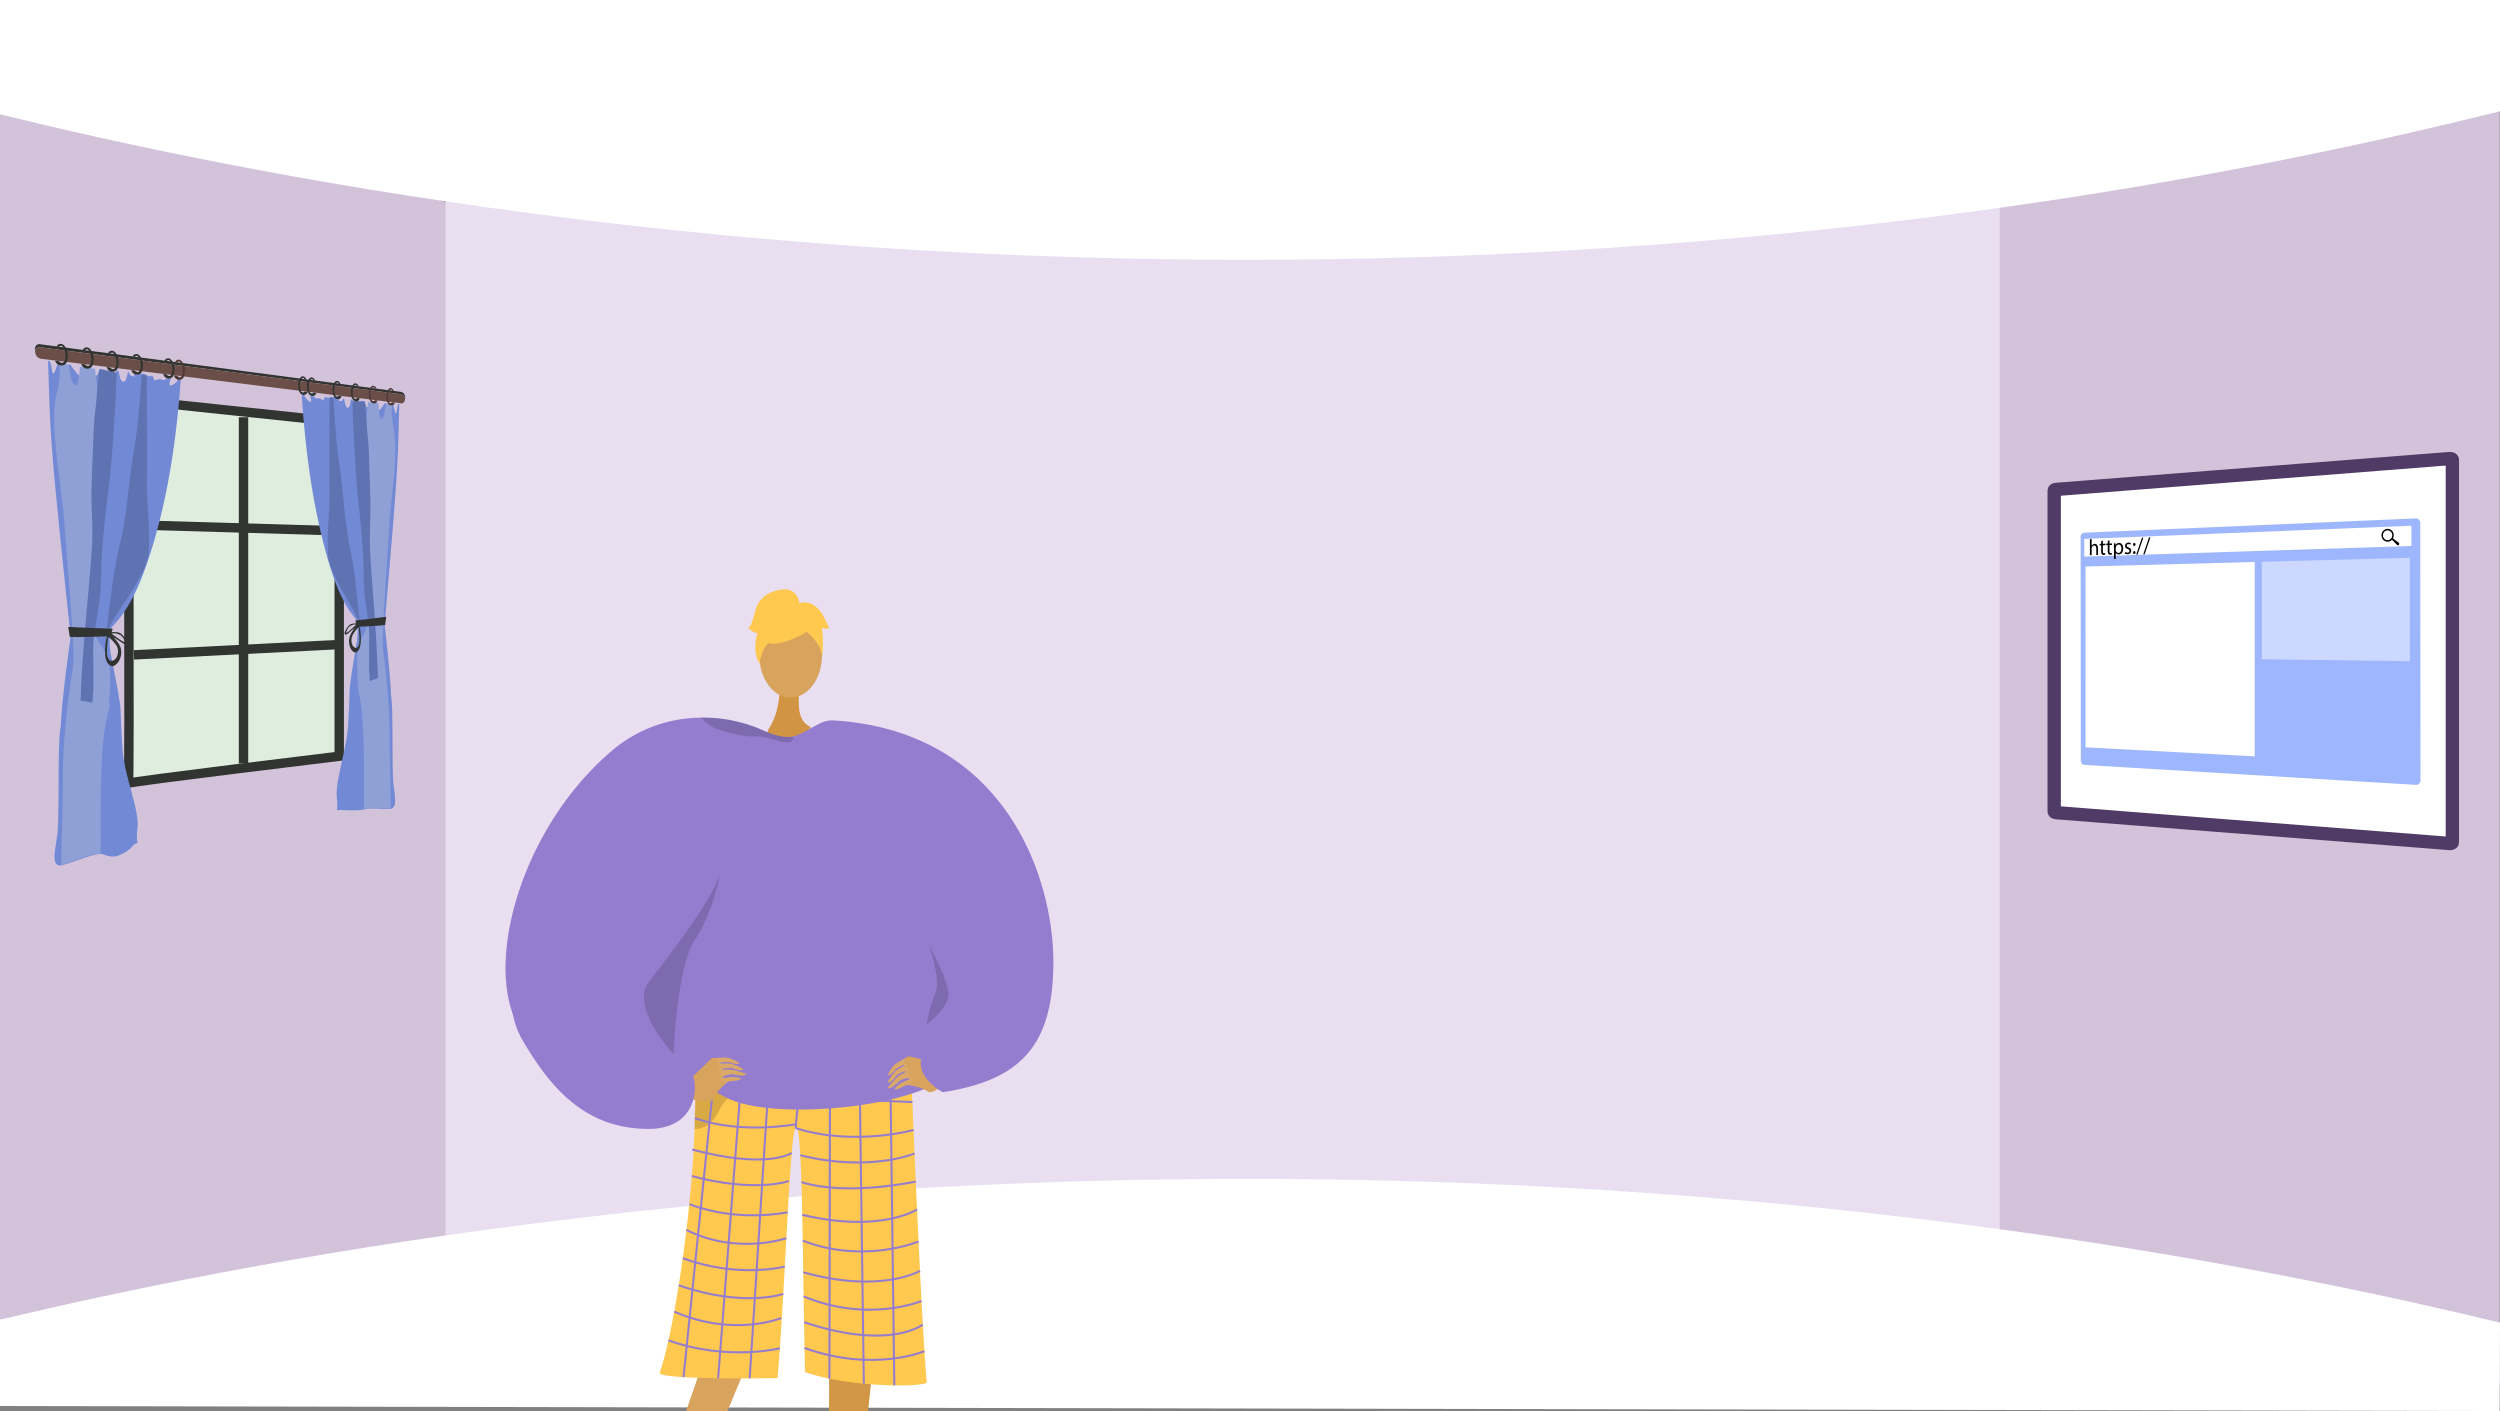 <svg xmlns="http://www.w3.org/2000/svg" xmlns:xlink="http://www.w3.org/1999/xlink" width="1366" height="771" viewBox="0 0 1366 771"><rect x="0" y="0" width="1366" height="771" fill="#808080" stroke="none"/><defs><style>.a,.f,.v{fill:none;}.b{fill:#d2c3db;}.c{fill:#eadff1;}.d,.m{fill:#fff;}.e{fill:#dfeddf;}.f{stroke:#313431;stroke-width:5.136px;}.f,.m,.v{stroke-miterlimit:10;}.g{fill:#728ad6;}.h{fill:#5f73b3;}.i{fill:#8fa0d6;}.j{fill:#313431;}.k{fill:#6c4e49;}.l{fill:#4f3936;}.m{stroke:#4f3b65;stroke-width:7.279px;}.n{clip-path:url(#a);}.o{fill:#d19442;}.p{fill:#d29647;}.q{fill:#d8a35d;}.r{fill:#62548a;}.s{fill:#ffc84f;}.t{opacity:0.3;}.u{opacity:0.5;}.v{stroke:#947dce;stroke-width:1.131px;}.w{fill:#947dce;}.x{fill:#daa968;}.y{opacity:0.15;}.z{fill:#9db6fe;}.aa{fill:#ccd8ff;}</style><clipPath id="a"><rect class="a" width="477.338" height="498.794" transform="translate(3570.675 771) rotate(-180)"/></clipPath></defs><g transform="translate(-2893.814)"><path class="b" d="M2893.814,9.537V768l242.228-67.586,32.991-6.263L3167.4,136.059l-30.118-25.56Z"/><path class="b" d="M3943.518,125.471l16.051,556.371,300.044,74.4V6.188L3960.769,99.758Z"/><path class="c" d="M3561.836,89.071h424.608V706.455H3137.279V89.071Z"/><path class="d" d="M4259.814,60.78c-121.657,30.38-335.7,73.888-615,80.372-352.972,8.194-622.429-47.1-751-78.7V0h1366Z"/><path class="d" d="M4259.814,722.684c-121.657-29.39-335.7-71.481-615-77.753-352.972-7.928-622.429,45.568-751,76.133v47.19L4259.614,771Z"/><path class="e" d="M2967.594,218.762l111.571,11.758V413.2s-115.9,14.027-115.182,14.79,0-205.724,0-205.724l.95-3.78Z"/><path class="f" d="M2967.594,218.762l111.571,11.758V413.2s-115.9,14.027-115.182,14.79,0-205.724,0-205.724l.95-3.78Z"/><line class="f" y2="189.205" transform="translate(3026.876 227.977)"/><line class="f" x1="110.049" y2="5.538" transform="translate(2966.955 352.293)"/><line class="f" x1="110.049" y1="3.213" transform="translate(2966.955 286.777)"/><path class="g" d="M2990.4,207.536s1.812.039-1.886,2.523c-3.731,2.5-1.251-3.388-1.251-3.388l-2.769.158s-.89,1.2-1.747.736a5.946,5.946,0,0,0-2.6-.313l-2,.621s-1.049-3.508-1.688-2.529c-.526.8-2.667-.371-4.3-1.047l-2.06-.221c-.873.428-1.425,1.425-2.332.387-1.232-1.409-.039,2.505-.617,1.511s-1.971.274-2.786-2.365c-.017-.058-.035-.11-.052-.158l-.549-.06c-.473,1.2-.963,5.052-2.273,5.158-1.715.139-2.317-2.506-2.77-5.719l-1.519-.173a9.086,9.086,0,0,0-.113,2.709c.355,2.761-3.1,2.313-3.1,2.313s-.1-2.918-.62-3.64a18.253,18.253,0,0,0-2.52-2.136q-1.334-.163-2.672-.335c-.142.512-.3,1.139-.54,1.783-.734,1.95-.475,2.031-2.755,1.562s-1.728,1.569-2.134-.252c-.371-1.665-.337-1.823-.834-3.925-.5-.068-.993-.139-1.49-.21a33.645,33.645,0,0,1-1.334,3.146c-1.623,3.214-2.818.717-4.8-1.631a29.82,29.82,0,0,1-1.951-2.737l-.9-.148c-.036.057-.073.121-.112.2-.719,1.391-1.788,3.811-3.56,2.525-1.41-1.023-1.855-3.184-2.151-3.719l-.216-.038h0a27.986,27.986,0,0,1-1.548,4.665c-1.4,3.049-1.4.127-2.039-3.018a9.4,9.4,0,0,0-.964-2.5l-.771-.148c.694,21.555.776,32.583,2.844,56.79,2.059,24.1,6.121,62.122,8.862,87.9.546,5.14.731,1.86.53,6.36-.013.29-.019.507-.019.665-.046.323-.1.675-.151,1.065-1.4,10.013-4.481,32.829-5.02,45.313-.107,2.626-.71,2.912-1.017,11.764-.392,11.284-.147,36.022-.7,45.612s-4.281,19.626.955,20.275c2.487.309,16.1-5.779,21.87-6.252,2.825-.232,5.757,2.874,11.035.544,7.509-3.315,6.309-5.49,9.167-6.323.281-.081.3-.168.3-.2a.794.794,0,0,0,.206.2c-1.1-8.009,1.152-7.094-.536-16.68-1.694-9.622-6.814-23.175-7.641-34.793-.487-6.845-.854-15.079-1.053-20.914-.167-4.873-.667-5.023-1.124-8.911-.113-.965-.3-1.728-.458-2.646-.76-4.293-1.661-8.639-2.486-12.841-.2-1.005-.406-2.078-.557-2.876-.3-1.6-.7-3.52-.91-4.849a35.327,35.327,0,0,1-.4-7.732c.019-.406.056-.591.086-.94s.076-.661.116-.982c.019-.157.047-.321.065-.442.035-.237.1-.614.133-.794a18.84,18.84,0,0,1,.464-1.907c.16-.513.171-.515.323-.919.571-.552,1.134-1.212,1.686-1.794.218-.23.445-.532.7-.825,9.234-10.578,15.158-26.367,19.292-39.786,9.428-30.609,13.741-61.837,16.009-93.585l-.366-.045Z"/><path class="h" d="M2975.167,299.653c-.191,3.669-.164,4.176-1.168,7.215-3.26,9.872-10.991,20.277-16.432,28.969-.2.318-.479.718-.634.967-1.3,2.083-2.75,4.545-3.838,6.542a5.9,5.9,0,0,0-.665,1.508,12.469,12.469,0,0,0-.393,2.854c-.034.4-.042.795-.045,1.306-.013,2.436.208,4.995.25,7.466v.019c.021,1.87.294,4.1.437,5.849.167,2.052.291,3.666.307,5.642,0,.018,0,.033,0,.046-.015.452,0,.776-.043,1.25-.24,2.782-.571,5.711-.881,8.481-.069.612-.173,1.545-.222,1.966-.233,2.022-.432,3.7-.664,5.622-.078-1.793-.208-3.811-.279-5.471s-.042.057-.12-2.352-.619-8.588-.587-11.827.4-5.132.646-8.764c.147-2.161.616-6.538.878-9.28.12-1.25.281-2.873.462-4.272.3-2.354.385-3.514.735-6.162,1.765-13.355,3.236-27.4,6.516-40.362l.035-.145c.2-.835.258-.99.462-1.934,3.575-16.53,4.428-33.783,7.311-50.354,2.256-12.969,2.993-26.566,4.1-39.775.906.319,1.829-.336,2.72.623-.034,17.493.164,41.946.018,57.958C2973.93,278.908,2975.877,286.086,2975.167,299.653Z"/><path class="i" d="M2953.877,377.65a9.3,9.3,0,0,1-.014,1.773c-1.967,11.038,1.956-2.352-1.876,14.052-3.865,16.543-3.159,53.773-3.186,69.472.129,8.533-.188-6.213-.092,3.456-7.057.839-14.283,3.878-21.476,6.453.383-17.122.9-32.274.964-50.272s2.553-39.3,5.416-57.792c.83-5.356.039-11.441-.052-16.758-.018-1.1-.221-4.318-.325-5.859-1.115-16.6-3.279-42.856-4.353-57.514-1.658-22.647-8.055-51.134-4.225-68.775,2.036-9.38,1.7-8.679,2.055-17.645,1.451,1.029,3.082.575,4.593,1.111.511,2.565.918,6.815,1.977,8.989,2.146,4.4,3.02,1.467,3.57-1.663.235-1.341.457-4.7.595-6.379,2.773.349,5.525.827,8.263,1.21.629,5.521,1.475,11.054,1.793,16.563,0,0-.011.021-.011.029.45,12.565.714,25.7-.05,37.891-.765,12.216,1.978,18.3,2.353,31.872s-.769,37.288-3.976,51.571a19.017,19.017,0,0,0-.418,3.611,12.018,12.018,0,0,0,.747,4.582,1.086,1.086,0,0,0,.07.165c1.612,3.368,3.905,6.028,5.574,9.375a12.347,12.347,0,0,1,.523,1.247,22.8,22.8,0,0,1,1.011,3.452,34.865,34.865,0,0,1,.629,5.862c0,.056.007.158,0,.2a.49.49,0,0,0,0,.051C2953.885,371.3,2954.076,374.227,2953.877,377.65Z"/><path class="h" d="M2948.339,201.778c3.06,1.137,6.373.155,9.233,2.2-.59,16.939-2.362,46.974-4.208,61.246-2.167,16.758-2.716,22.255-3.562,34.659-.848,12.428-.334,21.073-2.213,32.5-.735,4.468-1.058,6.759-1.73,10.652-.385,2.231-.411,2.682-.7,4.63-.012.08-.011.11-.018.16a49.221,49.221,0,0,0-.4,6.729c.085,5.656.1,16.081.114,20.287s-.164,1.907-.2,3.637a13.517,13.517,0,0,1-.081,1.419c-.051,1.231-.175,2.685-.23,4-2.15-.345-4.309-.809-6.488-1.006.045-1.858.033-.8.1-3.061s-.112,4.318.057-1.482,1.263-23.018,1.867-29.429.087-1.331.48-6.108-.516,6.842.241-2.674c.757-9.5,2.947-31.127,3.5-42.649s-.579-20.847-.282-31.087.85-23.217,1.2-31.738,1.111-10.784,1.485-16.32.865-9.55,1.172-12.925S2948.066,204.233,2948.339,201.778Z"/><path class="j" d="M2931.069,342.543c8.25.471,16.373.693,24.347.965-.452,1.365-.842,2.757-1.247,4.144-7.274.121-14.7.57-22.2.41Q2931.521,345.3,2931.069,342.543Z"/><path class="j" d="M2959.8,354.247c-.651-2.423-2.288-3.992-3.609-5.782a8.093,8.093,0,0,0-1.8-1.564,2.022,2.022,0,0,0-.237-.13,1.364,1.364,0,0,0-.2-.1,2.015,2.015,0,0,0-1.419-.11c-.123.495-.15.569-.281,1.175-.069.317-.164.7-.277,1.309a34.236,34.236,0,0,0-.64,9.361,10,10,0,0,0,1,3.434,3.58,3.58,0,0,0,.346.547,4.11,4.11,0,0,0,.726.794c.636.467,1.451,1.027,2.188.793C2958.983,362.9,2960.784,357.9,2959.8,354.247Zm-4.749,6.854a1.162,1.162,0,0,1-.964-.155c-1.42-.775-1.781-2.638-1.846-4.45v-.016c.053-2.763.271-5.463.574-8.24.505.045.424-.181,1.006.421a20.541,20.541,0,0,1,3.728,4.278C2959.022,355.511,2958.258,360.349,2955.052,361.1Z"/><path class="j" d="M2959.544,345.969c-1.038-.7-3.377-.629-4.693-.573-.256.012-.5.019-.682.032s-.194.009-.343.027c.063.231.137.553.19.765s.09.365.135.544.087.353.125.507.055.237.1.378c.563.263,1.282.539,1.788.791s-.032-.094.677.324,3.222,2.141,3.965,2.627,2.62,1.269,2.5-.357S2961.028,346.968,2959.544,345.969Zm2.043,4.813c-1.754-.648-4.9-3.293-6.746-4.444,1.4-.845,4.415.252,5.139.891S2963.335,351.427,2961.587,350.782Z"/><path class="j" d="M3115.191,217.691q-.01.227-.036.426a2.783,2.783,0,0,0-2.521-2.722L2916.273,189.8s-2.891-.836-3.329,2.092c-.026-.276-.038-.566-.038-.878.014-3.837,3.386-2.855,3.386-2.855l196.354,25.932S3115.352,214.208,3115.191,217.691Z"/><path class="k" d="M3115.155,218.117c-.351,2.985-2.792,2.19-2.792,2.19L2916.292,196.05c-1.287-.264-3.076-1.049-3.348-4.153v0c.438-2.928,3.329-2.092,3.329-2.092L3112.634,215.4A2.783,2.783,0,0,1,3115.155,218.117Z"/><path class="j" d="M2925.983,189.541a1.434,1.434,0,0,1,1.2-.606c1.078.138,1.773,2.052,1.953,2.548,1.036,2.851.365,6.524-1.181,6.742-.334.048-1.007.125-2.048-.948-.7-.025-1.316-.156-2.013-.181a3.964,3.964,0,0,0,1.5,2.028,3.515,3.515,0,0,0,3.992-.031c.91-.679,1.082-1.7,1.318-3.09a8.147,8.147,0,0,0-.5-5.08c-.357-.76-1.241-2.66-2.768-2.974-1.588-.326-2.684.925-2.563,1.386C2924.939,189.583,2925.479,189.452,2925.983,189.541Z"/><path class="j" d="M2940.216,191.419a1.384,1.384,0,0,1,1.164-.6c1.046.134,1.72,2.017,1.9,2.5,1,2.806.353,6.425-1.146,6.643-.324.047-.977.124-1.986-.93-.674-.024-1.277-.152-1.952-.175a3.894,3.894,0,0,0,1.456,1.994,3.364,3.364,0,0,0,3.871-.038c.883-.67,1.05-1.674,1.279-3.045a8.141,8.141,0,0,0-.487-5c-.346-.748-1.2-2.617-2.685-2.923-1.54-.318-2.6.916-2.485,1.369C2939.2,191.462,2939.727,191.332,2940.216,191.419Z"/><path class="j" d="M2954.021,193.241a1.347,1.347,0,0,1,1.13-.593c1.015.13,1.669,1.984,1.838,2.464.975,2.763.343,6.328-1.112,6.546-.314.047-.947.124-1.927-.913-.653-.022-1.238-.146-1.894-.169a3.834,3.834,0,0,0,1.413,1.962,3.225,3.225,0,0,0,3.756-.044c.857-.662,1.019-1.651,1.241-3a8.121,8.121,0,0,0-.472-4.926c-.336-.737-1.168-2.576-2.6-2.875-1.495-.31-2.525.908-2.411,1.354C2953.039,193.286,2953.547,193.156,2954.021,193.241Z"/><path class="j" d="M2967.418,195.009a1.3,1.3,0,0,1,1.1-.586c.985.126,1.62,1.951,1.784,2.424.946,2.72.334,6.234-1.079,6.451-.3.047-.92.124-1.87-.9-.635-.021-1.2-.143-1.839-.163a3.768,3.768,0,0,0,1.372,1.93,3.1,3.1,0,0,0,3.646-.051c.831-.653.989-1.628,1.2-2.96a8.111,8.111,0,0,0-.458-4.852c-.326-.726-1.134-2.536-2.529-2.827-1.451-.3-2.451.9-2.34,1.338C2966.465,195.055,2966.958,194.926,2967.418,195.009Z"/><path class="j" d="M2984.836,197.307a1.246,1.246,0,0,1,1.054-.577c.947.121,1.557,1.909,1.715,2.373.91,2.664.321,6.112-1.037,6.328-.294.046-.885.123-1.8-.874-.611-.019-1.156-.137-1.768-.156a3.683,3.683,0,0,0,1.319,1.89,2.928,2.928,0,0,0,3.5-.058c.8-.643.951-1.6,1.158-2.906a8.088,8.088,0,0,0-.441-4.757c-.313-.71-1.09-2.484-2.431-2.766-1.4-.293-2.356.888-2.25,1.319C2983.919,197.355,2984.393,197.227,2984.836,197.307Z"/><path class="l" d="M2990.577,198.065a1.236,1.236,0,0,1,1.041-.575c.935.12,1.537,1.9,1.693,2.356.9,2.647.317,6.072-1.024,6.288-.29.046-.873.123-1.775-.867-.6-.018-1.14-.135-1.744-.153a3.66,3.66,0,0,0,1.3,1.876,2.875,2.875,0,0,0,3.46-.06c.789-.64.939-1.59,1.143-2.888a8.093,8.093,0,0,0-.435-4.726c-.309-.705-1.076-2.466-2.4-2.745-1.376-.29-2.325.884-2.22,1.312C2989.673,198.113,2990.141,197.986,2990.577,198.065Z"/><path class="g" d="M3060.5,216.022s-1.538-.353,1.588,2.711c3.1,3.04,1.045-2.836,1.045-2.836l2.295.728s.732,1.278,1.434,1.031a4.423,4.423,0,0,1,2.116.253l1.613.965s.839-2.922,1.348-1.917c.418.825,2.11.216,3.394-.049l1.6.223c.675.552,1.1,1.536,1.8.808.943-.986.03,2.2.473,1.444s1.5.623,2.118-1.514c.013-.046.027-.088.04-.126l.414.056c.356,1.131.725,4.569,1.706,4.907,1.276.438,1.722-1.725,2.057-4.4l1.119.147a9.278,9.278,0,0,1,.082,2.342c-.26,2.3,2.261,2.551,2.261,2.551a10.226,10.226,0,0,1,.448-2.981,9.5,9.5,0,0,1,1.811-1.333q.953.115,1.9.225c.1.456.21,1.013.381,1.6.518,1.772.335,1.793,1.934,1.813s1.2,1.619,1.483.175c.257-1.317.234-1.455.577-3.11l1.025.1c.228.774.516,1.79.912,2.843,1.1,2.936,1.912,1.09,3.246-.483a17.432,17.432,0,0,0,1.3-1.885l.6.042c.024.053.049.112.074.18.476,1.259,1.179,3.41,2.34,2.676.917-.579,1.206-2.241,1.4-2.619l.139.008h0a31.94,31.94,0,0,0,1,4.014c.9,2.676.9.34,1.305-2.064a6.889,6.889,0,0,1,.614-1.826l.489.018c-.44,17.057-.492,25.835-1.812,44.944-1.323,19.176-3.966,49.745-5.773,70.749-.363,4.214-.486,1.55-.352,5.208.008.235.012.412.013.54.03.261.063.545.1.859.925,8.054,2.948,26.252,3.3,36.265.069,2.105.461,2.255.66,9.342.254,9.021.095,28.976.451,36.576s2.745,14.731-.619,16.541c-1.622.872-10.785-.665-14.82.43s-10.556.331-14.9.43c-.216.005-.231-.066-.228-.091a1.122,1.122,0,0,1-.159.233c.847-7.315-.889-5.927.413-14.772,1.3-8.816,5.165-21.661,5.781-31.847.363-5.986.635-13.137.783-18.191.124-4.217.494-4.409.831-7.806.084-.842.219-1.519.339-2.325.558-3.764,1.219-7.577,1.822-11.245.143-.876.3-1.81.405-2.5.219-1.39.507-3.057.661-4.2a35.676,35.676,0,0,0,.291-6.608c-.013-.344-.041-.5-.062-.794s-.055-.558-.084-.829c-.014-.133-.034-.27-.047-.372-.025-.2-.074-.517-.1-.669-.075-.5-.241-1.243-.337-1.6-.116-.429-.124-.43-.235-.767-.415-.442-.827-.977-1.231-1.447-.159-.186-.326-.434-.513-.672-6.912-8.79-11.489-22.573-14.751-34.542-7.662-28.108-11.273-57.192-13.2-86.87l.311.037Z"/><path class="h" d="M3072.954,301.112a19.842,19.842,0,0,0,.922,6.432c2.55,8.736,8.456,17.7,12.5,25.016.146.264.351.6.465.8.948,1.724,2,3.755,2.792,5.4a5.088,5.088,0,0,1,.479,1.244,11.945,11.945,0,0,1,.283,2.4c.025.334.03.672.032,1.105.01,2.063-.149,4.248-.179,6.346v.014c-.015,1.59-.212,3.5-.315,5-.12,1.756-.21,3.138-.221,4.818,0,.015,0,.028,0,.039.011.382,0,.658.031,1.057.174,2.338.412,4.789.635,7.1.049.511.124,1.29.159,1.641.167,1.686.31,3.083.476,4.681.056-1.526.149-3.25.2-4.662s.03.043.086-2,.442-7.321.419-10.053-.284-4.3-.461-7.352c-.106-1.817-.442-5.489-.63-7.795-.086-1.052-.2-2.419-.331-3.6-.219-1.981-.278-2.962-.53-5.194-1.277-11.307-2.349-23.282-4.762-34.459-.011-.049-.014-.071-.026-.125-.15-.725-.191-.86-.342-1.679-2.673-14.464-3.318-29.518-5.51-44.286-1.734-11.683-2.3-23.764-3.165-35.614-.707.1-1.429-.669-2.13,0,.027,15.529-.129,37.2-.014,51.432C3073.931,282.738,3072.392,289.007,3072.954,301.112Z"/><path class="i" d="M3089.069,367.989a9.228,9.228,0,0,0,.01,1.508c1.418,9.127-1.422-1.782,1.353,11.694,2.755,13.38,2.255,44.852,2.274,58.067s.134-5.279.065,2.886c4.933-1.121,9.843-.452,14.593-.168-.25-13.732-.59-25.864-.629-40.4s-1.677-31.492-3.578-46.279c-.555-4.315-.026-9.347.035-13.7.012-.9.148-3.539.217-4.8.742-13.577,2.172-34.921,2.877-46.765,1.083-18.2,5.2-40.407,2.747-55.039-1.318-7.868-1.1-7.247-1.33-14.535-.947.572-2.015-.088-3.013.076-.338,2-.608,5.387-1.313,6.982-1.436,3.25-2.025.7-2.4-1.969-.16-1.144-.31-3.951-.4-5.354-1.889-.221-3.785-.334-5.693-.525-.441,4.509-1.036,9-1.26,13.575a.142.142,0,0,1,.007.027c-.318,10.491-.5,21.5.036,31.831.539,10.317-1.4,15.238-1.668,26.668s.547,31.449,2.809,43.339a18.642,18.642,0,0,1,.293,3,12.237,12.237,0,0,1-.524,3.876,1.132,1.132,0,0,1-.049.143c-1.136,2.926-2.763,5.322-3.957,8.275-.12.3-.25.679-.376,1.1a23.722,23.722,0,0,0-.728,3.014,35.774,35.774,0,0,0-.455,5.042c0,.048,0,.135,0,.168a.368.368,0,0,1,0,.044C3089.063,362.588,3088.925,365.1,3089.069,367.989Z"/><path class="h" d="M3093.034,219.4c-2.18.382-4.57-1.086-6.661.112.433,14.618,1.728,40.53,3.067,52.86,1.559,14.36,1.951,19.036,2.555,29.54.6,10.488.237,17.778,1.569,27.351.517,3.723.745,5.631,1.216,8.861.27,1.847.288,2.222.492,3.834.009.067.008.092.013.133a48.429,48.429,0,0,1,.279,5.6c-.06,4.732-.07,13.442-.08,16.958a17.34,17.34,0,0,0,.139,3.017c.024,1.441.02.153.056,1.176s.122,2.221.161,3.316c1.491-.541,2.976-1.177,4.461-1.59-.03-1.526-.022-.654-.064-2.512s.075,3.546-.039-1.214-.861-18.884-1.274-24.145-.059-1.1-.328-5.03.354,5.634-.166-2.2-2.034-25.8-2.419-35.421.4-17.356.2-25.912-.593-19.456-.835-26.618-.778-9.179-1.04-13.876-.609-8.157-.826-11.047S3093.227,221.515,3093.034,219.4Z"/><path class="j" d="M3104.848,336.994c-5.543.784-11.181,1.378-16.9,2.027.329,1.14.612,2.3.907,3.461,5.2-.332,10.345-.392,15.4-.951C3104.451,340.018,3104.646,338.5,3104.848,336.994Z"/><path class="j" d="M3087.82,356.509c.536.134,1.127-.415,1.588-.868a4.06,4.06,0,0,0,.523-.738,3.716,3.716,0,0,0,.25-.494,10.442,10.442,0,0,0,.716-2.991,33.6,33.6,0,0,0-.459-7.884c-.082-.513-.15-.828-.2-1.093-.095-.506-.114-.567-.2-.98a1.293,1.293,0,0,0-1.024.177.866.866,0,0,0-.144.093,1.46,1.46,0,0,0-.172.125,7.091,7.091,0,0,0-1.311,1.444c-.968,1.618-2.175,3.075-2.658,5.207C3084,351.735,3085.333,355.888,3087.82,356.509Zm-1.43-9.289a19.317,19.317,0,0,1,2.719-3.9c.42-.548.362-.351.726-.421.219,2.338.375,4.615.414,6.953v.014c-.047,1.542-.307,3.151-1.333,3.928a.789.789,0,0,1-.7.212C3085.869,353.633,3085.3,349.537,3086.39,347.22Z"/><path class="j" d="M3082.115,345.979c-.094,1.42,1.315.606,1.868.137s2.411-2.117,2.93-2.52.125-.072.495-.319.894-.526,1.3-.785c.03-.123.041-.2.069-.328s.059-.285.092-.439.059-.287.1-.471.092-.462.138-.662c-.108-.007-.118,0-.249,0s-.308.006-.495.012c-.959.026-2.677.1-3.444.761C3083.815,342.313,3082.209,344.559,3082.115,345.979Zm2.48-3.506c.536-.594,2.755-1.711,3.774-1.071-1.344,1.094-3.666,3.565-4.972,4.242S3084.058,343.068,3084.595,342.473Z"/><path class="l" d="M3108.176,213.583c-.159-.278-.436-.672-.78-.719-.7-.1-1.159,1.317-1.277,1.684-.68,2.116-.239,5.218.774,5.674.218.1.656.281,1.332-.4.449.1.85.111,1.3.215a2.29,2.29,0,0,1-.968,1.362,2.139,2.139,0,0,1-2.6-.735,5.012,5.012,0,0,1-.867-2.748,7.6,7.6,0,0,1,.33-4.03c.235-.548.816-1.915,1.814-1.87a1.94,1.94,0,0,1,1.662,1.611C3108.851,213.817,3108.5,213.608,3108.176,213.583Z"/><path class="l" d="M3098.691,212.332c-.163-.283-.446-.681-.8-.73-.721-.1-1.187,1.331-1.309,1.7-.7,2.142-.245,5.284.794,5.747.223.1.672.285,1.365-.4.461.107.872.114,1.332.22a2.317,2.317,0,0,1-.992,1.377,2.213,2.213,0,0,1-2.668-.748,5.035,5.035,0,0,1-.889-2.784,7.6,7.6,0,0,1,.339-4.08c.24-.555.836-1.938,1.86-1.891a1.979,1.979,0,0,1,1.7,1.634C3099.384,212.57,3099.026,212.358,3098.691,212.332Z"/><path class="j" d="M3088.965,211.048c-.168-.286-.459-.69-.821-.741-.74-.1-1.218,1.347-1.343,1.723-.716,2.168-.252,5.351.814,5.822.229.1.69.29,1.4-.4.473.108.894.116,1.366.224a2.338,2.338,0,0,1-1.018,1.393,2.288,2.288,0,0,1-2.736-.762,5.064,5.064,0,0,1-.913-2.82,7.6,7.6,0,0,1,.348-4.132c.247-.562.858-1.962,1.908-1.912a2.021,2.021,0,0,1,1.748,1.658C3089.675,211.29,3089.308,211.075,3088.965,211.048Z"/><path class="j" d="M3078.986,209.731c-.171-.29-.47-.7-.842-.751-.759-.106-1.25,1.362-1.378,1.742-.734,2.2-.258,5.421.835,5.9.235.1.708.295,1.438-.4.485.11.917.119,1.4.229a2.091,2.091,0,0,1-3.851.633,5.084,5.084,0,0,1-.937-2.858,7.6,7.6,0,0,1,.357-4.185c.253-.569.88-1.986,1.958-1.934a2.065,2.065,0,0,1,1.793,1.683C3079.715,209.978,3079.338,209.759,3078.986,209.731Z"/><path class="j" d="M3065.143,207.9c-.178-.3-.487-.714-.873-.768-.786-.108-1.295,1.384-1.427,1.771-.761,2.232-.267,5.516.865,6,.244.106.734.3,1.489-.409.5.113.951.123,1.452.236a2.4,2.4,0,0,1-1.082,1.433,2.485,2.485,0,0,1-2.908-.8,5.134,5.134,0,0,1-.97-2.911,7.606,7.606,0,0,1,.37-4.259c.262-.578.911-2.019,2.028-1.963a2.127,2.127,0,0,1,1.857,1.717C3065.9,208.157,3065.507,207.934,3065.143,207.9Z"/><path class="j" d="M3060.345,207.272c-.179-.3-.492-.719-.882-.773-.8-.11-1.311,1.391-1.445,1.78-.77,2.245-.271,5.549.876,6.043.246.106.742.3,1.507-.411.508.114.962.124,1.469.239a2.419,2.419,0,0,1-1.1,1.44,2.524,2.524,0,0,1-2.943-.8,5.143,5.143,0,0,1-.982-2.93,7.61,7.61,0,0,1,.374-4.285c.266-.581.923-2.03,2.053-1.973a2.149,2.149,0,0,1,1.88,1.729C3061.109,207.526,3060.714,207.3,3060.345,207.272Z"/><path class="m" d="M4016.225,268.024v175.4c0,.3.443.557,1.045.6l87.017,6.823,27.627,2.156,100.442,7.875c.752.059,1.433-.228,1.433-.6V251.17c0-.376-.681-.663-1.433-.6l-100.442,7.875-27.627,2.156-87.017,6.823C4016.668,267.467,4016.225,267.723,4016.225,268.024Z"/><g class="n"><path class="o" d="M3319.777,372.5s1.132,14.628-5.494,25.026c-4.452,6.986,4.242,6.444,13.746,4.937,7.3-1.157,8.721-5.26,8.721-5.26a10.151,10.151,0,0,1-5.637-6.678c-1.516-4.882-.723-13.478.053-18.025C3332.781,363.03,3319.777,372.5,3319.777,372.5Z"/><path class="p" d="M3371.538,739.663s-16.522,144.6-10.6,147.195c10.63,4.727,52.311,20.3,6.133,16.246-23.775,1.024-21.941-4.253-22.235-8.755-.24-3.679,2.681-133.293,1.879-143.39-.18-2.261-.289-3.628-.289-3.628Z"/><path class="q" d="M3235.151,866.583c3.08.359,10.129,3.286,13.893,5.618,12.2-28.634,56.779-136.149,56.779-136.149l-19.558-15.607S3247.661,831.734,3235.151,866.583Z"/><path class="r" d="M3233.692,866.862c.934-1.891,17.365,5.194,17.818,7.543.224,1.159,21.18,23.365,18.451,26.9-1.432,3.775-9.043,2.135-16.872.672a21.539,21.539,0,0,1-8.616-3.7c-9.231-6.646-17.589-11.906-18.85-15.033C3224.522,880.52,3231.856,870.58,3233.692,866.862Z"/><path class="r" d="M3344.224,881.676c-.241-2.1,17.525.863,19.179,2.591s27.462,9.225,26.724,18.021-41.716,1.168-44.648.91S3344.7,885.795,3344.224,881.676Z"/><path class="s" d="M3391.583,583.914a9.176,9.176,0,0,1-5.389,1.964c-12.215-.77-64.962-4.227-93.4-8.235-10.032-1.414-17.038-2.9-18.169-4.358,0,0,0,.041,0,.117-.056,1.581-.645,19.687-1.333,43.426-1.358,46.864-11.712,113.288-19.025,133.1-1.578,4.277,64.414,3.063,64.414,3.063,4.168-48.134,6.6-133.041,9.86-136.585,3.971-4.312,3.638,70.521,5.161,133.29,25.357,8.906,66.735,8.2,66.481,5.5C3397.16,723.186,3391.583,583.914,3391.583,583.914Z"/><g class="t"><path d="M3342.718,582.748c.2,0,.4,0,.592,0C3343.31,582.748,3343.1,582.746,3342.718,582.748Z"/><path class="u" d="M3342.718,582.748c-15.8-.046-49.923-5.1-49.923-5.1-10.032-1.414-17.038-2.9-18.169-4.358,0,0,0,.041,0,.117-.056,1.581-.645,19.687-1.333,43.426a11.571,11.571,0,0,0,1.666-.054,12.881,12.881,0,0,0,8.795-5.215,28.631,28.631,0,0,0,3.789-6.478C3301.087,583.782,3337.652,582.784,3342.718,582.748Z"/></g><line class="v" x2="2.235" y2="175.15" transform="translate(3380.232 581.827)"/><line class="v" x2="2.36" y2="172.114" transform="translate(3363.451 583.938)"/><line class="v" x1="0.319" y2="170.691" transform="translate(3347.01 582.603)"/><line class="v" x1="3.26" y2="35.092" transform="translate(3328.541 581.318)"/><line class="v" x1="11.137" y2="173.255" transform="translate(3303.429 579.891)"/><line class="v" x1="13.553" y2="174.516" transform="translate(3286.191 578.555)"/><line class="v" x1="17.877" y2="175.166" transform="translate(3267.29 577.349)"/><path class="v" d="M3392.334,602.177s-93.95-3.328-118.311-9.793"/><path class="v" d="M3328.541,616.41c32.131,10.127,64.437,1,64.437,1"/><path class="v" d="M3329.078,614.224s-30.237,5.857-55.613-3.3"/><path class="v" d="M3393.533,630.275s-24.62,10.4-62.427.93"/><path class="v" d="M3394.21,645.6s-37.649,8.171-62.493.306"/><path class="v" d="M3394.9,660.829s-19.915,13.113-62.731,2.947"/><path class="v" d="M3395.719,678.347s-29.749,12.54-63.288-.467"/><path class="v" d="M3396.5,694.4s-21.383,12.665-63.792.77"/><path class="v" d="M3397.346,710.856s-29.082,12.265-64.432-2.515"/><path class="v" d="M3398.048,723.7s-17.755,14.456-64.9-1.253"/><path class="v" d="M3398.922,738.293s-27.753,11.809-65.511-1.748"/><path class="v" d="M3326.422,629.974s-13.189,9.172-54.381-1.856"/><path class="v" d="M3324.828,645.289s-17.992,6.643-52.99-2.676"/><path class="v" d="M3324.263,662.386s-27.416,5.843-53.694-4.444"/><path class="v" d="M3323.48,676.539s-26.96,9.407-54.6-4.519"/><path class="v" d="M3322.634,692.078s-25.475,6.638-55.753-4.615"/><path class="v" d="M3321.8,707s-21.643,7.635-57.129-4.729"/><path class="v" d="M3320.71,720.175s-25.832,10.717-58.5-3.477"/><path class="v" d="M3319.943,736.692s-28.971,7.22-60.881-4.332"/><path class="w" d="M3412.387,474.8c2,3.13,10.181,92.045,0,110.49-10.24,18.551-95.547,28.467-122.367,14.2-27.215-14.481-37.7-28.407-41.335-54.379-3.645-26.022,4.853-66.184,4.853-66.184l116.309-76.864Z"/><path class="x" d="M3389.948,577.429a67.809,67.809,0,0,0-7.133,4.147,21.172,21.172,0,0,0-3.665,5.386c-.68,1.439,2.138.129,4.289-3.024,2.091-1.146,4.036-2.435,4.514-1.965s-2.814,1.332-5.167,3.574c-2.3,2.956-4.515,5.855-3.723,5.913.772.056,1.658.088,4.93-4.192,2.313-1.059,4.564-2.322,4.748-1.833s-2.691,1.4-4.966,3.377c-3.185,3.266-3.927,4.457-5.1,5.6.636.711,2.768.068,6.676-3.839,2.109-1.311,5.255-1.818,5.362-1.161-.1.7-2.29,1.082-3.781,1.971a17.592,17.592,0,0,0-4.109,3.295c-.443.566.023,1.548,5.193-1.35a5.3,5.3,0,0,1,3.747-.234l2.68-7.341Z"/><path class="q" d="M3404.656,580.28s-12.6-2.594-13.727-3.058-3.9,2.851-3,3.47,2.169,2.932,2.015,3.687a2.9,2.9,0,0,0,.569,2.62c.764.886,1.885,2.022,1.4,3.343s-1.632,2.652-.148,2.756a26.58,26.58,0,0,1,9.22,3.376c3.171,1.983,11.071-6.632,11.071-6.632Z"/><path class="x" d="M3283.258,578.149a67.044,67.044,0,0,1,8.224-.225,20.8,20.8,0,0,1,5.906,2.662c1.321.868-1.758,1.238-5.22-.318-2.375.126-4.7.052-4.864.705s3.087-.348,6.251.324c3.492,1.306,6.872,2.613,6.226,3.08-.63.455-1.369.95-6.368-.975-2.519.316-5.092.426-5,.941s3.018-.224,5.979.261c4.4,1.106,5.649,1.731,7.245,2.088-.175.942-2.326,1.518-7.675.247-2.476-.006-5.422,1.221-5.174,1.838.442.542,2.512-.286,4.243-.313a17.4,17.4,0,0,1,5.205.643c.67.249.778,1.333-5.127,1.588a5.336,5.336,0,0,0-3.317,1.777l-6.074-4.849Z"/><path class="q" d="M3272.18,588.341s9.416-8.864,10.133-9.851,4.8.376,4.352,1.376-.337,3.646.183,4.208a2.894,2.894,0,0,1,.866,2.536c-.194,1.159-.565,2.719.534,3.588s2.76,1.4,1.548,2.274a27,27,0,0,0-6.125,7.744c-1.683,3.364-12.867.182-12.867.182Z"/><path class="w" d="M3179.185,568.117c14.426,24.607,33.742,49.881,71.475,48.666,11.328-.738,17.319-5.844,20.279-11.616a22.148,22.148,0,0,0,1.522-3.812c.05-.168.1-.337.146-.506a24.618,24.618,0,0,0,.621-2.964,21.63,21.63,0,0,0-.463-9.221l0-.017c-.054-.161-.108-.312-.167-.451-.021-.055-.046-.114-.075-.178-.187-.442-.479-1.075-.863-1.872-1.692-3.5-5.174-10.123-9.652-17.439-7.992-13.071-7.742-33.112-4.282-43.421.376-1.118,2.448-2.239,5.737-3.483.984-.371,2.077-.759,3.269-1.164,16.469-5.528,35.689-40.343,47.6-69.344,2.423-5.9,4.541-11.566,6.283-16.706a145.964,145.964,0,0,0,4.153-14.26c1.1-4.887,1.376-8.315.625-9.6a1,1,0,0,0-.967-.561,21.642,21.642,0,0,1-6.371-.851c-5.215-1.35-11.027-5.364-15.193-8.691l0,0c-3.381-2.7-5.666-4.95-5.666-4.95h-.017c-.2.008-2.092.089-5.24.493a110.405,110.405,0,0,0-11.437,2.125c-1.667.393-3.427.848-5.266,1.371-.792.223-1.6.464-2.414.712a121.324,121.324,0,0,0-62.7,44.269C3174.49,493.156,3164.592,543.206,3179.185,568.117Z"/><path class="y" d="M3210.119,524.4a2.073,2.073,0,0,1,.255.081C3210.265,524.449,3210.18,524.42,3210.119,524.4Z"/><path class="w" d="M3272.461,399.946s.121.148.358.43c1.322,1.59,6.23,7.5,13.4,16.225,5.9,7.194,13.32,16.3,21.53,26.493l0,0c2.143,2.66,4.344,5.4,6.583,8.2,38.762,48.409,89.107,113.988,84.4,122.687a15.139,15.139,0,0,0-1.668,4.693,12.492,12.492,0,0,0-.167,2.437c.15,5.034,3.394,9.065,6.479,11.776.009.009.017.013.025.022a1.234,1.234,0,0,0,.134.118,31.352,31.352,0,0,0,2.618,2.028,27.085,27.085,0,0,0,2.814,1.733c41.081-6.468,60.409-23.958,60.409-71.023s-26.875-126.714-120.83-132.182a15.6,15.6,0,0,0-7.134,1.914c-4.812,2.273-9.99,5.874-14.159,6.894a8.752,8.752,0,0,1-1.943.278c-9.01.207-15.539-4.764-22.164-6.506a.161.161,0,0,1-.021-.008l-.037-.013a15.328,15.328,0,0,0-5.892-.468h-.017q-2.607.342-5,.687c-3.027.439-5.771.882-8.185,1.3-1.255.219-2.422.434-3.494.632-1.663.313-3.089.6-4.265.835-.5.1-.955.2-1.359.283C3273.3,399.744,3272.461,399.946,3272.461,399.946Z"/><ellipse class="q" cx="17.154" cy="23.404" rx="17.154" ry="23.404" transform="translate(3308.663 334.415)"/><path class="s" d="M3332.186,346.667s-29.7,16.466-20.883-9.97C3317.4,318.407,3352.44,334.882,3332.186,346.667Z"/><path class="s" d="M3327.881,340.352s16.615,9.859,15.012,19.749c0,0,3.664-29.528-12.857-30.27s-22.918.852-21.451,32.077C3308.585,361.908,3313.385,337.07,3327.881,340.352Z"/><path class="s" d="M3330.756,330.023s-.834-9.2-9.955-7.9-13.029,6.515-14.332,11.727-2.606,9.12-3.909,9.12c0,0,3.909,3.909,5.212,2.606,0,0-3.382,9.371.915,17.063,0,0,1.691-11.851,8.205-13.154S3330.756,330.023,3330.756,330.023Z"/><path class="s" d="M3329.922,329.944s6.514-3.909,13.029,5.211l3.909,7.818s-1.3,1.3-3.909,0c0,0,1.187,9.181-.058,14.362l-3.851-15.665Z"/><path class="w" d="M3173.986,553.937l0,.008,0,.008c13.263,36.005,82.653-101.667,82.653-101.667l29.569-35.685,9.973-12.033,2.322-2.8,2.326-2.8,2.314-2.8-.008,0a.161.161,0,0,1-.021-.008l-.037-.013a77.821,77.821,0,0,0-26.23-4.035,80.589,80.589,0,0,0-9.727.7,75.417,75.417,0,0,0-39.733,18.034C3181.328,450.519,3160.74,517.924,3173.986,553.937Z"/><path class="y" d="M3276.855,392.108a24.283,24.283,0,0,0,5.345,4.638,10.76,10.76,0,0,0,1.56.814c.075.034.154.067.233.1a71.4,71.4,0,0,0,14.518,4.107,38.967,38.967,0,0,0,6.654.637c.183,0,.363,0,.538-.009,7.909-.24,13.262,3.057,18.149,3.293,2.693.131,3.41-1.6,3.4-3.3a8.752,8.752,0,0,1-1.943.278c-9.01.207-15.539-4.764-22.164-6.506a.161.161,0,0,1-.021-.008l-.037-.013A77.821,77.821,0,0,0,3276.855,392.108Z"/><path class="y" d="M3261.849,576.086s-24.2-25.766-13.475-39.657,39-49.632,39.916-63.709c0,0-4.2,25.46-14.494,40.286S3261.849,576.086,3261.849,576.086Z"/><path class="y" d="M3399.948,559.958s11.54-8.73,12.082-16.166-10.71-27.706-10.71-27.706,6.751,19.234,3.706,26.294S3399.948,559.958,3399.948,559.958Z"/></g><path class="z" d="M4213.818,428.837l-181.1-10.892a2.258,2.258,0,0,1-1.939-2.342l-.1-122.226a2.205,2.205,0,0,1,1.935-2.309l181.062-7.806a2.435,2.435,0,0,1,2.56,2.453l.137,140.712A2.382,2.382,0,0,1,4213.818,428.837Z"/><path class="d" d="M4211.421,298.317l-178.745,5.806-.008-9.654,178.743-7.21Z"/><path d="M4204.426,296.506l-3.11-2.309a3.663,3.663,0,0,0,.152-3.114,3.29,3.29,0,0,0-4.4-1.833,3.575,3.575,0,0,0-1.732,4.607,3.292,3.292,0,0,0,4.39,1.847,3.328,3.328,0,0,0,1.088-.786l2.666,2.772a.757.757,0,0,0,.094.082.72.72,0,0,0,1.034-.181A.8.8,0,0,0,4204.426,296.506Zm-8.356-2.981a2.717,2.717,0,0,1,1.315-3.5,2.5,2.5,0,0,1,3.342,1.393,2.717,2.717,0,0,1-1.323,3.508A2.5,2.5,0,0,1,4196.07,293.525Z"/><path d="M4035.735,294.6l.945-.037v3.72h.022a2,2,0,0,1,.677-.788,1.821,1.821,0,0,1,.97-.344c.7-.026,1.824.427,1.824,2.489v3.558l-.951.03v-3.431c0-.963-.312-1.766-1.207-1.734a1.466,1.466,0,0,0-1.27,1.13,1.5,1.5,0,0,0-.065.52v3.6l-.945.03Z"/><path d="M4042.826,295.395v1.721l1.369-.051v.831l-1.369.049v3.231c0,.743.184,1.158.717,1.14a1.9,1.9,0,0,0,.554-.092l.044.816a2.123,2.123,0,0,1-.848.176,1.206,1.206,0,0,1-1.032-.425,2.394,2.394,0,0,1-.368-1.547v-3.265l-.813.029v-.828l.813-.03v-1.435Z"/><path d="M4046.429,295.258v1.725l1.378-.05v.832l-1.378.05v3.24c0,.745.186,1.161.721,1.144a1.923,1.923,0,0,0,.558-.093l.044.819a2.142,2.142,0,0,1-.853.176,1.212,1.212,0,0,1-1.037-.426,2.392,2.392,0,0,1-.371-1.551v-3.275l-.818.03v-.831l.818-.03v-1.439Z"/><path d="M4048.89,298.858c0-.771-.022-1.392-.044-1.964l.867-.031.044,1.031h.022a2.145,2.145,0,0,1,1.891-1.239c1.29-.048,2.262,1.153,2.262,2.989,0,2.173-1.17,3.284-2.427,3.324a1.748,1.748,0,0,1-1.638-.894h-.022v3.274l-.955.028Zm.955,1.573a2.754,2.754,0,0,0,.044.446,1.478,1.478,0,0,0,1.451,1.235c1.025-.033,1.62-1,1.62-2.386,0-1.211-.562-2.226-1.587-2.189a1.678,1.678,0,0,0-1.462,1.41,2.022,2.022,0,0,0-.066.45Z"/><path d="M4055.026,301.593a2.287,2.287,0,0,0,1.285.4c.711-.023,1.044-.434,1.044-.935,0-.526-.277-.805-1-1.081-.965-.355-1.419-.939-1.419-1.664a1.817,1.817,0,0,1,1.852-1.843,2.387,2.387,0,0,1,1.323.327l-.245.811a1.871,1.871,0,0,0-1.1-.311.856.856,0,0,0-.9.858c0,.5.321.714,1.021.99.933.369,1.412.879,1.412,1.781a1.859,1.859,0,0,1-2.012,1.881,2.722,2.722,0,0,1-1.507-.364Z"/><path d="M4059.324,297.513a.739.739,0,0,1,.669-.815c.391-.014.648.3.659.767a.727.727,0,0,1-.67.8A.674.674,0,0,1,4059.324,297.513Zm0,4.428a.736.736,0,0,1,.669-.813c.391-.013.648.305.659.77a.724.724,0,0,1-.67.8A.676.676,0,0,1,4059.324,301.941Z"/><path d="M4061.043,303.028l3.126-9.228.765-.029L4061.792,303Z"/><path d="M4064.888,302.907l3.146-9.257.769-.029-3.161,9.262Z"/><path class="d" d="M4125.807,413.282l-92.465-4.939v-98.8l92.465-2.491Z"/><path class="aa" d="M4210.55,361.289l-80.878-1.071v-53.27l80.878-2.179Z"/></g></svg>